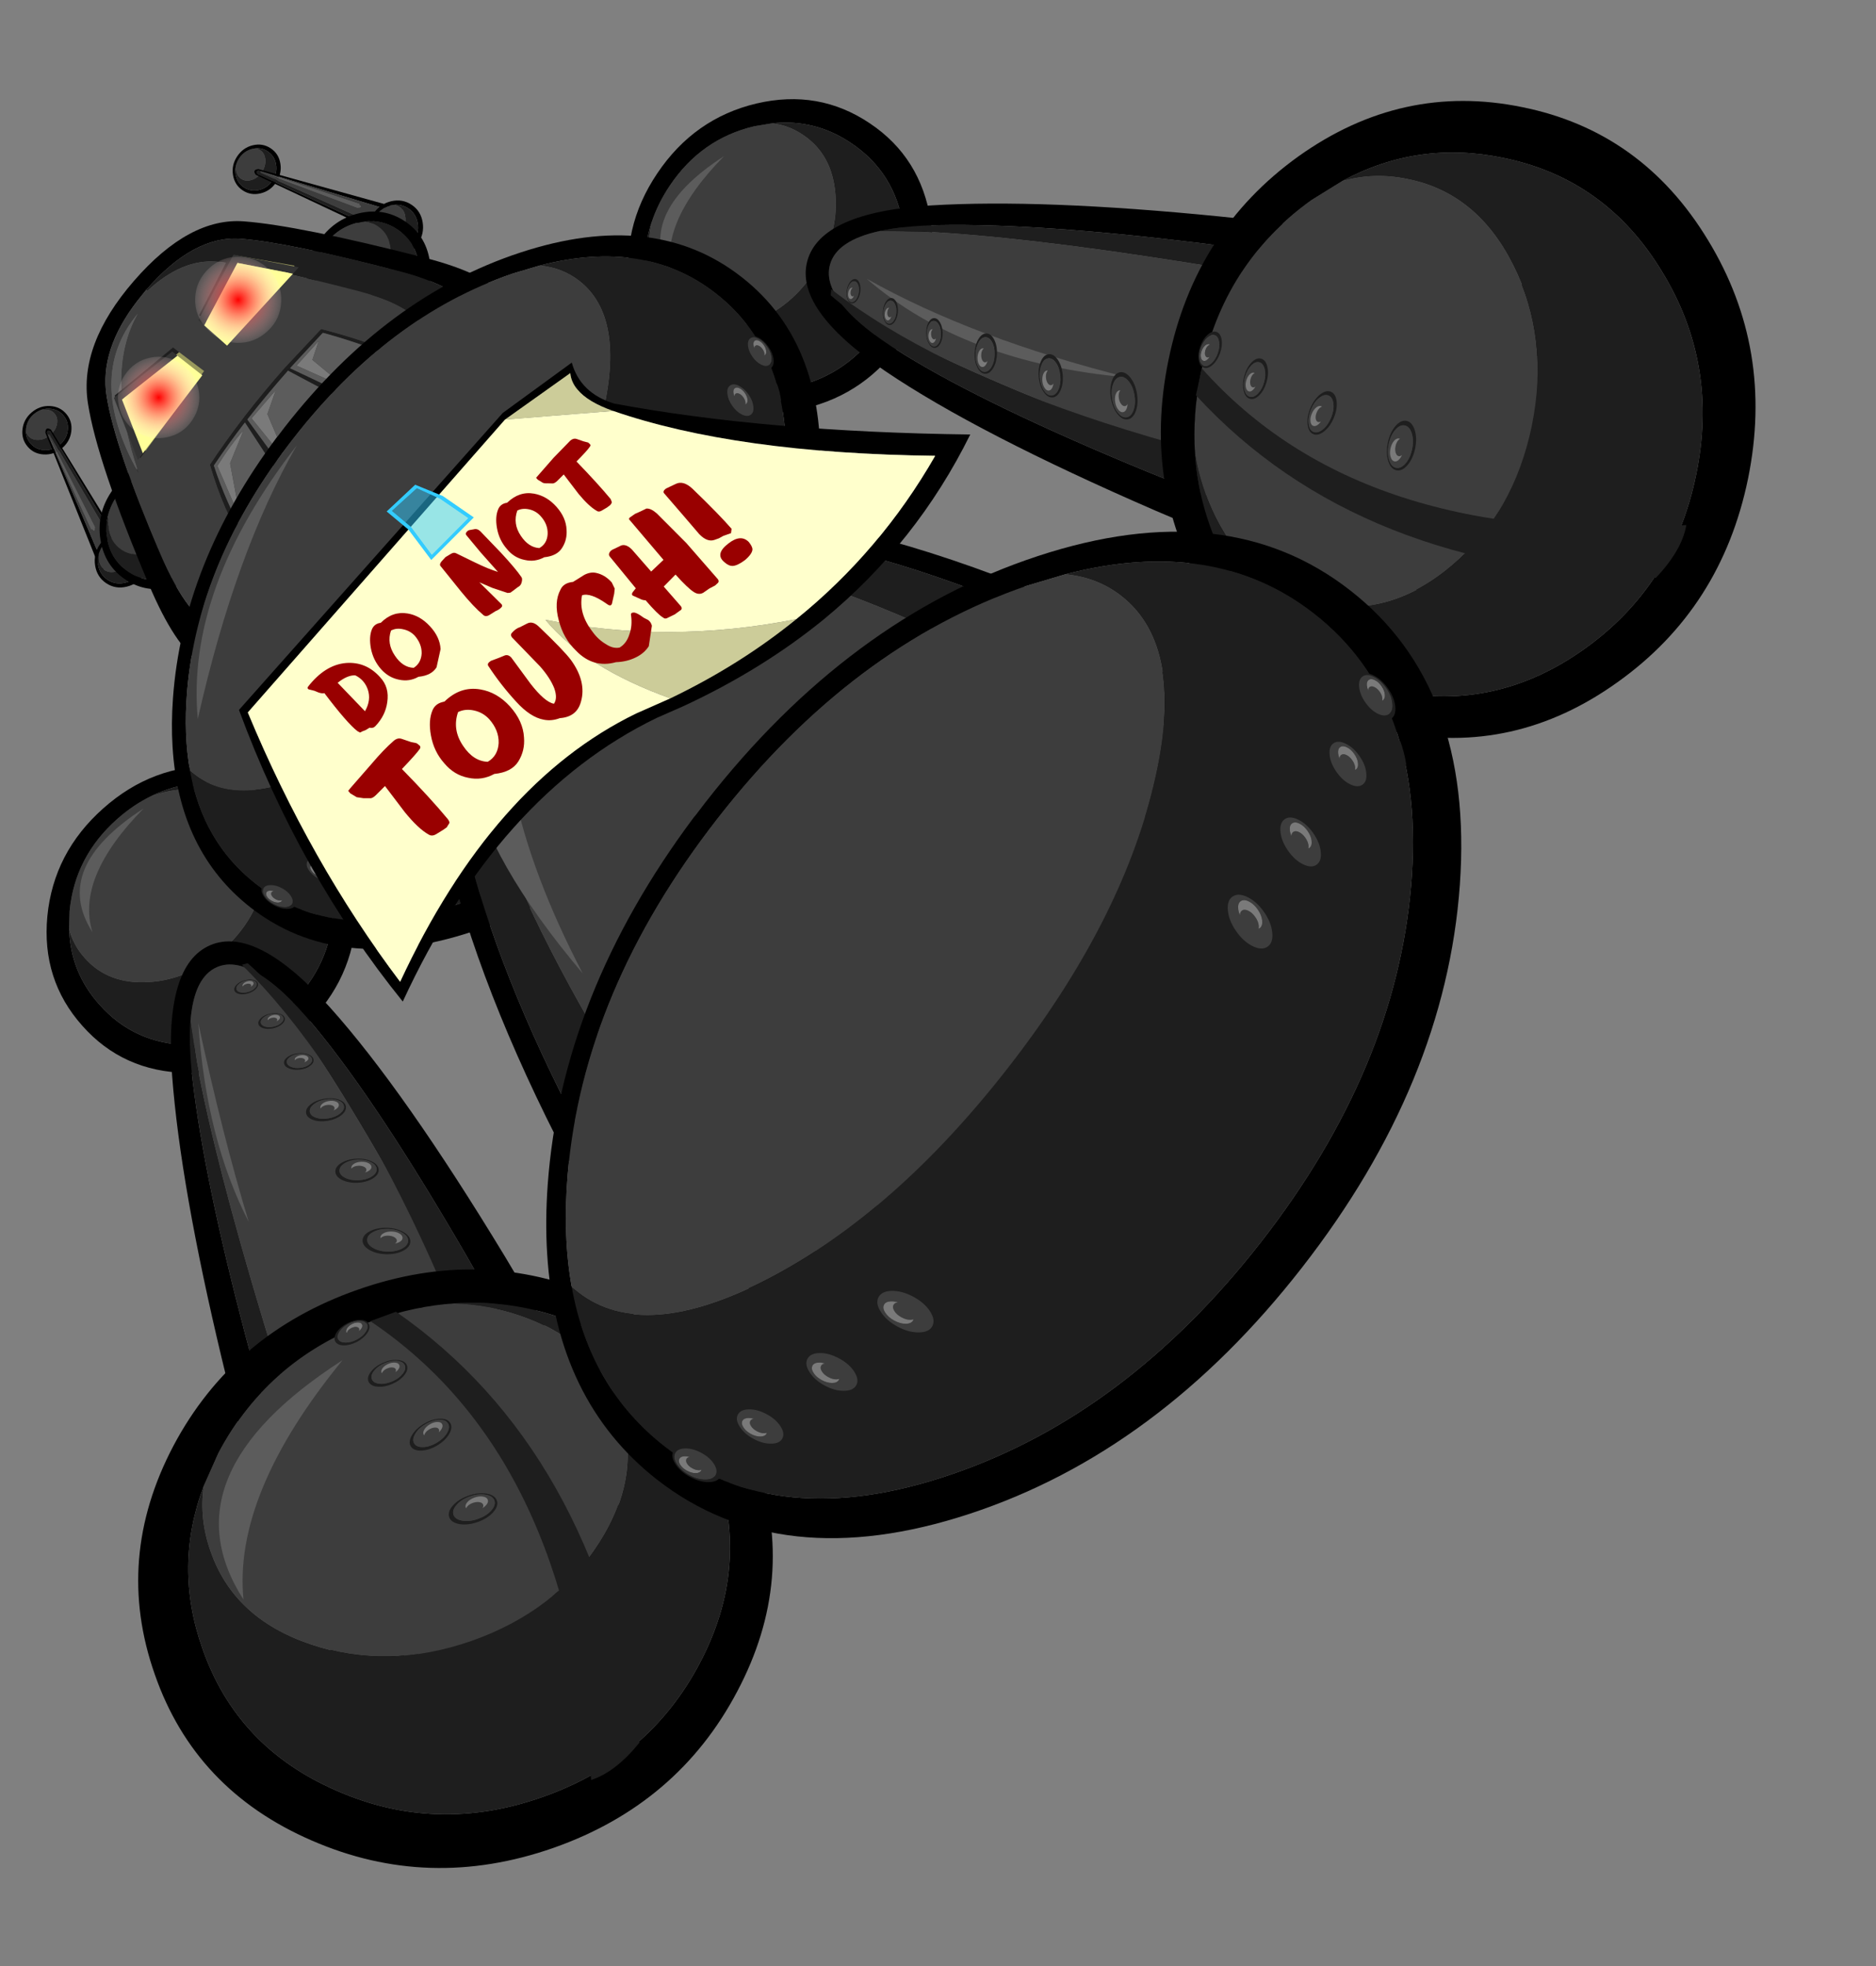 <?xml version="1.0" encoding="UTF-8" standalone="no"?>
<svg xmlns:xlink="http://www.w3.org/1999/xlink" height="801.55px" width="764.8px" xmlns="http://www.w3.org/2000/svg">
  <rect width="100%" height="100%" fill="#808080" stroke="none"/>
  <g transform="matrix(1.0, 0.0, 0.0, 1.0, 382.4, 400.75)">
    <use height="93.2" transform="matrix(-1.35, 0.16, 0.16, 1.35, -9.535, -366.673)" width="92.05" xlink:href="#shape0"/>
    <use height="135.0" transform="matrix(-1.35, 0.16, 0.16, 1.35, 259.922, -348.415)" width="234.5" xlink:href="#shape1"/>
    <use height="24.9" transform="matrix(0.22, 0.035, 0.063, -0.397, -37.968, -277.542)" width="24.9" xlink:href="#shape2"/>
    <use height="28.3" transform="matrix(-1.422, 0.0, 0.0, 1.422, 77.46, -287.097)" width="74.9" xlink:href="#shape3"/>
    <use height="24.9" transform="matrix(0.244, 0.02, 0.037, -0.441, -22.892, -268.519)" width="24.9" xlink:href="#shape2"/>
    <use height="24.9" transform="matrix(0.269, -0.006, -0.011, -0.486, -4.668, -258.878)" width="24.9" xlink:href="#shape2"/>
    <use height="24.9" transform="matrix(0.365, 0.013, 0.023, -0.66, 14.667, -248.544)" width="24.9" xlink:href="#shape2"/>
    <use height="72.75" transform="matrix(-1.422, 0.0, 0.0, 1.422, 239.877, -282.831)" width="199.45" xlink:href="#shape4"/>
    <use height="24.9" transform="matrix(0.392, -0.035, -0.063, -0.708, 41.859, -238.297)" width="24.9" xlink:href="#shape2"/>
    <use height="24.9" transform="matrix(0.427, -0.07, -0.127, -0.771, 72.066, -228.92)" width="24.9" xlink:href="#shape2"/>
    <use height="24.9" transform="matrix(0.473, -0.048, -0.087, -0.856, 105.283, -220.947)" width="24.9" xlink:href="#shape2"/>
    <use height="24.9" transform="matrix(0.646, -0.023, -0.042, -1.168, 142.528, -212.019)" width="24.9" xlink:href="#shape2"/>
    <use height="93.2" transform="matrix(-2.367, 1.317, 1.317, 2.367, 259.589, -400.757)" width="92.05" xlink:href="#shape0"/>
    <use height="60.05" transform="matrix(-1.422, 0.0, 0.0, 1.422, 305.085, -250.546)" width="140.6" xlink:href="#shape5"/>
    <use height="24.9" transform="matrix(0.323, 0.116, 0.21, -0.584, 104.314, -252.324)" width="24.9" xlink:href="#shape2"/>
    <use height="24.9" transform="matrix(0.364, 0.101, 0.183, -0.658, 122.646, -239.42)" width="24.9" xlink:href="#shape2"/>
    <use height="24.9" transform="matrix(0.384, 0.159, 0.288, -0.694, 148.236, -225.747)" width="24.9" xlink:href="#shape2"/>
    <use height="24.9" transform="matrix(0.448, 0.091, 0.165, -0.809, 181.328, -210.159)" width="24.9" xlink:href="#shape2"/>
    <use height="35.45" transform="matrix(-1.422, 0.0, 0.0, 1.422, -87.231, -337.089)" width="18.3" xlink:href="#shape6"/>
    <use height="93.2" transform="matrix(-0.024, -1.359, 1.359, -0.024, -362.418, 37.724)" width="92.05" xlink:href="#shape0"/>
    <use height="135.0" transform="matrix(-0.024, -1.359, 1.359, -0.024, -307.845, 302.137)" width="234.5" xlink:href="#shape1"/>
    <use height="24.9" transform="matrix(0.064, 0.213, -0.385, 0.116, -278.058, -2.497)" width="24.9" xlink:href="#shape2"/>
    <use height="24.9" transform="matrix(0.053, 0.239, -0.431, 0.096, -266.99, 11.332)" width="24.9" xlink:href="#shape2"/>
    <use height="24.9" transform="matrix(0.031, 0.267, -0.483, 0.056, -254.971, 27.983)" width="24.9" xlink:href="#shape2"/>
    <use height="24.9" transform="matrix(0.062, 0.36, -0.651, 0.112, -242.172, 45.821)" width="24.9" xlink:href="#shape2"/>
    <use height="189.0" transform="matrix(-1.422, 0.0, 0.0, 1.422, -145.044, -8.057)" width="97.6" xlink:href="#shape7"/>
    <use height="24.9" transform="matrix(0.018, 0.393, -0.71, 0.033, -228.236, 71.243)" width="24.9" xlink:href="#shape2"/>
    <use height="24.9" transform="matrix(-0.012, 0.432, -0.782, -0.021, -214.971, 100.082)" width="24.9" xlink:href="#shape2"/>
    <use height="24.9" transform="matrix(0.017, 0.476, -0.86, 0.03, -202.603, 131.704)" width="24.9" xlink:href="#shape2"/>
    <use height="24.9" transform="matrix(0.065, 0.643, -1.163, 0.117, -188.674, 167.44)" width="24.9" xlink:href="#shape2"/>
    <use height="93.2" transform="matrix(0.985, -2.523, 2.523, 0.985, -359.688, 308.992)" width="92.05" xlink:href="#shape0"/>
    <use height="134.25" transform="matrix(-1.422, 0.0, 0.0, 1.422, -121.72, 134.024)" width="77.15" xlink:href="#shape8"/>
    <use height="24.9" transform="matrix(0.159, 0.304, -0.55, 0.287, -234.026, 135.186)" width="24.9" xlink:href="#shape2"/>
    <use height="24.9" transform="matrix(0.149, 0.347, -0.627, 0.27, -218.405, 151.47)" width="24.9" xlink:href="#shape2"/>
    <use height="24.9" transform="matrix(0.21, 0.359, -0.648, 0.379, -201.44, 174.962)" width="24.9" xlink:href="#shape2"/>
    <use height="24.9" transform="matrix(0.151, 0.431, -0.78, 0.273, -181.722, 205.637)" width="24.9" xlink:href="#shape2"/>
    <use height="226.8" transform="matrix(-1.422, 0.0, 0.0, 1.422, -242.75, -71.132)" width="75.35" xlink:href="#shape9"/>
    <use height="93.2" transform="matrix(0.003, -0.215, 0.215, 0.003, -373.435, -215.593)" width="92.05" xlink:href="#shape0"/>
    <use height="42.7" transform="matrix(0.905, -1.011, 1.011, 0.905, -382.407, -204.756)" width="21.65" xlink:href="#shape10"/>
    <use height="93.2" transform="matrix(-0.213, 0.026, 0.026, 0.213, -269.164, -342.846)" width="92.05" xlink:href="#shape0"/>
    <use height="42.7" transform="matrix(-0.905, 1.011, 1.011, 0.905, -259.657, -352.392)" width="21.65" xlink:href="#shape10"/>
    <use height="93.2" transform="matrix(-0.244, 0.03, 0.03, 0.244, -322.722, -185.561)" width="92.05" xlink:href="#shape0"/>
    <use height="93.2" transform="matrix(-0.244, 0.03, 0.03, 0.244, -211.322, -320.211)" width="92.05" xlink:href="#shape0"/>
    <use height="93.2" transform="matrix(-0.549, 0.068, 0.068, 0.549, -294.446, -215.3)" width="92.05" xlink:href="#shape0"/>
    <use height="93.2" transform="matrix(-0.549, 0.068, 0.068, 0.549, -209.996, -317.2)" width="92.05" xlink:href="#shape0"/>
    <use height="128.25" transform="matrix(-1.422, 0.0, 0.0, 1.422, -173.417, -310.635)" width="122.15" xlink:href="#shape11"/>
    <use height="210.45" transform="matrix(-1.357, 0.064, 0.064, 1.358, -52.299, -308.577)" width="198.35" xlink:href="#shape12"/>
    <use height="152.3" transform="matrix(-1.422, 0.0, 0.0, 1.422, -63.978, -244.359)" width="137.5" xlink:href="#shape13"/>
    <use height="24.9" transform="matrix(-0.281, 0.198, 0.357, 0.509, -73.588, -265.745)" width="24.9" xlink:href="#shape2"/>
    <use height="24.9" transform="matrix(-0.31, 0.217, 0.393, 0.56, -81.585, -246.773)" width="24.9" xlink:href="#shape2"/>
    <use height="24.9" transform="matrix(-0.341, 0.239, 0.432, 0.616, -95.487, -225.142)" width="24.9" xlink:href="#shape2"/>
    <use height="24.9" transform="matrix(-0.375, 0.263, 0.475, 0.677, -110.1, -203.305)" width="24.9" xlink:href="#shape2"/>
    <use height="24.9" transform="matrix(0.164, -0.302, 0.546, 0.296, -277.538, -35.373)" width="24.9" xlink:href="#shape2"/>
    <use height="24.9" transform="matrix(0.18, -0.332, 0.601, 0.326, -259.872, -46.064)" width="24.9" xlink:href="#shape2"/>
    <use height="24.9" transform="matrix(0.198, -0.366, 0.661, 0.358, -239.995, -61.956)" width="24.9" xlink:href="#shape2"/>
    <use height="24.9" transform="matrix(0.218, -0.402, 0.727, 0.394, -219.614, -79.196)" width="24.9" xlink:href="#shape2"/>
    <use height="78.4" transform="matrix(-1.422, 0.0, 0.0, 1.422, -261.452, -219.115)" width="28.7" xlink:href="#shape14"/>
    <use height="233.95" transform="matrix(-1.359, -0.006, -0.006, 1.359, 115.527, -192.175)" width="236.0" xlink:href="#shape15"/>
    <use height="97.15" transform="matrix(-1.422, 0.0, 0.0, 1.422, -144.831, -142.03)" width="33.4" xlink:href="#shape16"/>
    <use height="210.45" transform="matrix(-1.915, 0.091, 0.09, 1.915, 207.262, -189.356)" width="198.35" xlink:href="#shape12"/>
    <use height="214.8" transform="matrix(-1.422, 0.0, 0.0, 1.422, 190.882, -98.795)" width="194.05" xlink:href="#shape17"/>
    <use height="24.9" transform="matrix(-0.397, 0.279, 0.503, 0.718, 177.175, -129.058)" width="24.9" xlink:href="#shape2"/>
    <use height="24.9" transform="matrix(-0.437, 0.306, 0.554, 0.79, 165.69, -102.198)" width="24.9" xlink:href="#shape2"/>
    <use height="24.9" transform="matrix(-0.48, 0.337, 0.609, 0.869, 146.246, -71.712)" width="24.9" xlink:href="#shape2"/>
    <use height="24.9" transform="matrix(-0.529, 0.371, 0.67, 0.956, 125.486, -40.664)" width="24.9" xlink:href="#shape2"/>
    <use height="24.9" transform="matrix(0.231, -0.426, 0.771, 0.418, -110.719, 196.158)" width="24.9" xlink:href="#shape2"/>
    <use height="24.9" transform="matrix(0.254, -0.469, 0.848, 0.459, -85.516, 180.871)" width="24.9" xlink:href="#shape2"/>
    <use height="24.9" transform="matrix(0.279, -0.516, 0.932, 0.505, -57.538, 158.633)" width="24.9" xlink:href="#shape2"/>
    <use height="24.9" transform="matrix(0.307, -0.567, 1.026, 0.556, -28.996, 134.046)" width="24.9" xlink:href="#shape2"/>
    <use height="60.25" transform="matrix(-0.274, -1.372, 1.372, -0.274, -330.724, -212.356)" width="53.2" xlink:href="#shape18"/>
    <use height="19.0" transform="matrix(-0.342, -1.713, 1.713, -0.342, -330.753, -219.196)" width="19.0" xlink:href="#shape19"/>
    <use height="19.0" transform="matrix(-1.847, -0.072, -0.072, 1.847, -267.064, -295.377)" width="19.0" xlink:href="#shape19"/>
    <use height="176.65" transform="matrix(0.273, -1.525, 1.525, 0.273, -303.524, -7.705)" width="173.35" xlink:href="#shape20"/>
  </g>
  <defs>
    <g id="shape0" transform="matrix(1.0, 0.0, 0.0, 1.0, 46.05, 46.6)">
      <path d="M37.1 -14.7 Q38.8 -9.95 39.05 -4.85 39.55 7.3 31.5 14.25 23.4 21.15 11.5 18.8 -0.45 16.45 -9.25 6.25 -18.05 -4.05 -18.55 -16.2 -19.1 -28.35 -11.0 -35.25 -7.1 -38.65 -2.2 -39.8 L3.2 -39.55 Q19.45 -37.7 30.5 -24.8 34.6 -20.0 37.1 -14.7" fill="#3d3d3d" fill-rule="evenodd" stroke="none"/>
      <path d="M37.1 -14.7 Q34.6 -20.0 30.5 -24.8 19.45 -37.7 3.2 -39.55 L-2.2 -39.8 Q-15.15 -39.65 -25.05 -31.1 -37.05 -20.85 -37.65 -4.5 -38.35 11.9 -27.25 24.75 -16.2 37.6 0.1 39.45 16.35 41.3 28.3 31.1 40.25 20.8 40.95 4.4 41.3 -5.85 37.1 -14.7 M33.75 -28.95 Q46.7 -13.9 45.95 5.25 45.2 24.45 31.25 36.45 17.25 48.45 -1.8 46.25 -20.85 44.1 -33.8 29.05 -46.75 13.95 -46.0 -5.25 -45.3 -24.4 -31.3 -36.35 -17.3 -48.4 1.75 -46.25 20.8 -44.05 33.75 -28.95" fill="#000000" fill-rule="evenodd" stroke="none"/>
      <path d="M-2.2 -39.8 Q-7.1 -38.65 -11.0 -35.25 -19.1 -28.35 -18.55 -16.2 -18.05 -4.05 -9.25 6.25 -0.45 16.45 11.5 18.8 23.4 21.15 31.5 14.25 39.55 7.3 39.05 -4.85 38.8 -9.95 37.1 -14.7 41.3 -5.85 40.95 4.4 40.25 20.8 28.3 31.1 16.35 41.3 0.1 39.45 -16.2 37.6 -27.25 24.75 -38.35 11.9 -37.65 -4.5 -37.05 -20.85 -25.05 -31.1 -15.15 -39.65 -2.2 -39.8" fill="#1e1e1e" fill-rule="evenodd" stroke="none"/>
    </g>
    <g id="shape1" transform="matrix(1.0, 0.0, 0.0, 1.0, 117.2, 67.5)">
      <path d="M108.45 -42.7 Q111.5 -48.65 109.65 -53.2 106.8 -60.25 93.5 -61.5 86.2 -62.2 75.7 -61.15 46.15 -58.2 -0.9 -46.7 -48.0 -35.2 -78.05 -19.3 -98.05 -8.8 -100.65 8.35 -102.0 17.05 -98.85 27.45 -95.45 38.9 -88.85 45.25 -77.6 56.05 -57.25 52.15 -24.95 45.9 21.35 20.25 67.55 -5.45 90.8 -23.9 104.25 -34.55 108.45 -42.7 M96.85 -19.5 Q71.75 2.2 21.25 31.6 -29.3 60.95 -65.35 66.75 -101.4 72.55 -113.8 33.15 -126.2 -6.25 -93.25 -24.3 -60.35 -42.4 -8.0 -53.85 44.35 -65.4 77.45 -67.3 110.55 -69.15 116.25 -55.15 121.9 -41.2 96.85 -19.5" fill="#000000" fill-rule="evenodd" stroke="none"/>
      <path d="M93.5 -61.5 Q106.8 -60.25 109.65 -53.2 111.5 -48.65 108.45 -42.7 103.0 -37.3 93.3 -30.6 68.2 -13.35 19.3 11.95 -29.6 37.2 -62.7 45.25 -78.95 49.15 -88.85 45.25 -95.45 38.9 -98.85 27.45 -102.0 17.05 -100.65 8.35 -94.8 -3.05 -77.3 -11.7 -45.55 -27.5 2.9 -41.15 51.35 -54.85 81.4 -59.9 L93.5 -61.5" fill="#3d3d3d" fill-rule="evenodd" stroke="none"/>
      <path d="M93.5 -61.5 L81.4 -59.9 Q51.35 -54.85 2.9 -41.15 -45.55 -27.5 -77.3 -11.7 -94.8 -3.05 -100.65 8.35 -98.05 -8.8 -78.05 -19.3 -48.0 -35.2 -0.9 -46.7 46.15 -58.2 75.7 -61.15 86.2 -62.2 93.5 -61.5 M-88.85 45.25 Q-78.95 49.15 -62.7 45.25 -29.6 37.2 19.3 11.95 68.2 -13.35 93.3 -30.6 103.0 -37.3 108.45 -42.7 104.25 -34.55 90.8 -23.9 67.55 -5.45 21.35 20.25 -24.95 45.9 -57.25 52.15 -77.6 56.05 -88.85 45.25" fill="#1e1e1e" fill-rule="evenodd" stroke="none"/>
    </g>
    <g id="shape2" transform="matrix(1.0, 0.0, 0.0, 1.0, 12.45, 12.45)">
      <path d="M9.9 -0.6 Q9.9 -5.05 6.8 -8.15 3.65 -11.3 -0.75 -11.3 -5.2 -11.3 -8.3 -8.15 -11.45 -5.05 -11.45 -0.6 -11.45 3.8 -8.3 6.9 -5.2 10.05 -0.75 10.05 3.65 10.05 6.8 6.9 9.9 3.8 9.9 -0.6 M12.45 0.0 Q12.4 5.15 8.8 8.8 5.15 12.4 0.0 12.45 -5.2 12.4 -8.8 8.8 -12.45 5.15 -12.45 0.0 -12.45 -5.2 -8.8 -8.8 -5.2 -12.45 0.0 -12.45 5.15 -12.45 8.8 -8.8 12.4 -5.2 12.45 0.0" fill="#1e1e1e" fill-rule="evenodd" stroke="none"/>
      <path d="M9.9 -0.6 Q9.9 3.8 6.8 6.9 3.65 10.05 -0.75 10.05 -5.2 10.05 -8.3 6.9 -11.45 3.8 -11.45 -0.6 -11.45 -5.05 -8.3 -8.15 -5.2 -11.3 -0.75 -11.3 3.65 -11.3 6.8 -8.15 9.9 -5.05 9.9 -0.6 M2.15 -4.5 Q1.7 -5.7 0.75 -6.65 -0.95 -8.35 -3.3 -8.35 -5.75 -8.35 -7.4 -6.65 -9.1 -5.0 -9.1 -2.6 -9.1 -0.2 -7.4 1.5 -5.75 3.15 -3.3 3.2 L-2.6 3.15 -3.75 2.3 Q-5.1 1.0 -5.1 -0.9 -5.1 -2.8 -3.75 -4.1 -2.45 -5.4 -0.55 -5.4 0.95 -5.4 2.15 -4.5" fill="#3d3d3d" fill-rule="evenodd" stroke="none"/>
      <path d="M2.15 -4.5 Q0.95 -5.4 -0.55 -5.4 -2.45 -5.4 -3.75 -4.1 -5.1 -2.8 -5.1 -0.9 -5.1 1.0 -3.75 2.3 L-2.6 3.15 -3.3 3.2 Q-5.75 3.15 -7.4 1.5 -9.1 -0.2 -9.1 -2.6 -9.1 -5.0 -7.4 -6.65 -5.75 -8.35 -3.3 -8.35 -0.95 -8.35 0.75 -6.65 1.7 -5.7 2.15 -4.5" fill="#7a7a7a" fill-rule="evenodd" stroke="none"/>
    </g>
    <g id="shape3" transform="matrix(1.0, 0.0, 0.0, 1.0, 54.5, 201.9)">
      <path d="M20.4 -201.9 Q-7.45 -177.75 -54.5 -173.6 -10.1 -184.75 20.4 -201.9" fill="#5c5c5c" fill-rule="evenodd" stroke="none"/>
    </g>
    <g id="shape4" transform="matrix(1.0, 0.0, 0.0, 1.0, 168.7, 198.9)">
      <path d="M30.75 -197.15 Q-23.05 -151.4 -158.2 -126.15 -170.15 -129.65 -168.5 -133.95 -26.55 -154.75 30.6 -198.9 L30.75 -197.15" fill="#1e1e1e" fill-rule="evenodd" stroke="none"/>
    </g>
    <g id="shape5" transform="matrix(1.0, 0.0, 0.0, 1.0, 214.55, 176.2)">
      <path d="M-73.95 -168.5 Q-120.7 -117.65 -205.8 -116.15 -213.3 -124.05 -214.55 -131.3 -121.55 -124.65 -75.65 -176.2 L-73.95 -168.5" fill="#1e1e1e" fill-rule="evenodd" stroke="none"/>
    </g>
    <g id="shape6" transform="matrix(1.0, 0.0, 0.0, 1.0, -61.3, 237.05)">
      <path d="M61.3 -237.05 Q87.75 -220.0 75.95 -201.6 80.8 -217.2 61.3 -237.05" fill="#5c5c5c" fill-rule="evenodd" stroke="none"/>
    </g>
    <g id="shape7" transform="matrix(1.0, 0.0, 0.0, 1.0, -101.95, 5.7)">
      <path d="M197.85 -5.7 Q145.25 41.45 101.95 171.9 103.8 184.2 108.3 183.2 148.05 45.4 199.55 -5.25 L197.85 -5.7" fill="#1e1e1e" fill-rule="evenodd" stroke="none"/>
    </g>
    <g id="shape8" transform="matrix(1.0, 0.0, 0.0, 1.0, -85.55, -94.2)">
      <path d="M155.35 94.2 Q98.6 133.6 85.55 217.75 92.4 226.2 99.4 228.45 105.4 135.4 162.7 96.9 L155.35 94.2" fill="#1e1e1e" fill-rule="evenodd" stroke="none"/>
    </g>
    <g id="shape9" transform="matrix(1.0, 0.0, 0.0, 1.0, -170.65, 50.05)">
      <path d="M227.7 -50.05 Q254.15 -33.0 242.35 -14.6 247.2 -30.2 227.7 -50.05" fill="#5c5c5c" fill-rule="evenodd" stroke="none"/>
      <path d="M170.65 108.1 Q221.9 141.1 199.05 176.75 202.05 146.5 170.65 108.1" fill="#5c5c5c" fill-rule="evenodd" stroke="none"/>
      <path d="M197.55 68.45 Q204.95 44.1 212.0 11.5 209.75 44.8 197.55 68.45" fill="#5c5c5c" fill-rule="evenodd" stroke="none"/>
    </g>
    <g id="shape10" transform="matrix(1.0, 0.0, 0.0, 1.0, 10.8, 21.35)">
      <path d="M-6.7 13.85 L-8.55 17.8 -1.75 19.25 10.35 -19.95 Q10.25 -21.05 9.35 -20.45 L9.15 -20.0 -6.7 13.85 M10.85 -20.2 L-1.55 21.35 -10.8 19.35 9.05 -20.8 Q10.5 -22.1 10.85 -20.2" fill="#000000" fill-rule="evenodd" stroke="none"/>
      <path d="M8.7 -19.0 L8.9 -19.05 8.8 -18.8 -2.15 9.15 Q-3.5 10.4 -3.1 8.95 L-3.4 8.85 8.7 -19.0" fill="#5c5c5c" fill-rule="evenodd" stroke="none"/>
      <path d="M8.7 -19.0 L8.8 -19.15 8.9 -19.2 8.9 -19.05 8.7 -19.0" fill="#999999" fill-rule="evenodd" stroke="none"/>
      <path d="M8.9 -19.05 L8.9 -19.2 8.8 -19.15 8.7 -19.0 -3.4 8.85 -3.1 8.95 Q-3.5 10.4 -2.15 9.15 L8.8 -18.8 8.9 -19.05 M9.15 -20.0 L9.45 -19.4 -1.55 15.0 Q-6.25 15.85 -6.7 13.85 L9.15 -20.0" fill="#3d3d3d" fill-rule="evenodd" stroke="none"/>
      <path d="M-6.7 13.85 Q-6.25 15.85 -1.55 15.0 L9.45 -19.4 9.15 -20.0 9.35 -20.45 Q10.25 -21.05 10.35 -19.95 L-1.75 19.25 -8.55 17.8 -6.7 13.85" fill="#1e1e1e" fill-rule="evenodd" stroke="none"/>
    </g>
    <g id="shape11" transform="matrix(1.0, 0.0, 0.0, 1.0, -121.9, 218.45)">
      <path d="M226.95 -198.7 Q213.25 -214.5 199.65 -213.35 186.0 -212.25 154.8 -204.15 123.5 -196.1 136.65 -180.25 L167.8 -142.75 197.9 -106.85 Q206.05 -97.25 214.7 -108.15 218.75 -113.35 222.95 -123.15 235.95 -153.6 238.3 -168.25 240.4 -181.45 229.45 -195.6 L227.0 -198.65 226.95 -198.7 M230.45 -201.3 Q246.3 -183.05 243.65 -166.15 241.0 -149.25 226.15 -114.15 211.25 -79.0 197.35 -95.45 L162.5 -137.05 126.45 -180.45 Q111.2 -198.75 147.2 -207.95 183.15 -217.15 198.85 -218.35 214.55 -219.6 230.45 -201.3" fill="#000000" fill-rule="evenodd" stroke="none"/>
      <path d="M226.65 -198.4 L226.95 -198.7 227.0 -198.65 226.65 -198.4 M229.4 -191.85 Q244.55 -173.65 229.2 -146.35 238.95 -175.05 229.4 -191.85" fill="#5c5c5c" fill-rule="evenodd" stroke="none"/>
      <path d="M214.7 -108.15 Q209.9 -106.25 205.3 -111.7 L178.4 -143.75 150.6 -177.25 Q138.85 -191.35 166.8 -198.55 194.65 -205.8 206.85 -206.8 216.7 -207.6 226.65 -198.4 L227.0 -198.65 229.45 -195.6 Q240.4 -181.45 238.3 -168.25 235.95 -153.6 222.95 -123.15 218.75 -113.35 214.7 -108.15 M229.4 -191.85 Q238.95 -175.05 229.2 -146.35 244.55 -173.65 229.4 -191.85" fill="#3d3d3d" fill-rule="evenodd" stroke="none"/>
      <path d="M226.65 -198.4 Q216.7 -207.6 206.85 -206.8 194.65 -205.8 166.8 -198.55 138.85 -191.35 150.6 -177.25 L178.4 -143.75 205.3 -111.7 Q209.9 -106.25 214.7 -108.15 206.05 -97.25 197.9 -106.85 L167.8 -142.75 136.65 -180.25 Q123.5 -196.1 154.8 -204.15 186.0 -212.25 199.65 -213.35 213.25 -214.5 226.95 -198.7 L226.65 -198.4" fill="#1e1e1e" fill-rule="evenodd" stroke="none"/>
      <path d="M155.3 -179.45 L154.8 -180.1 Q163.8 -184.15 176.8 -187.5 L186.85 -176.8 187.45 -176.15 Q193.35 -169.45 198.7 -162.55 L199.3 -161.75 Q204.25 -155.3 208.7 -148.6 204.75 -135.1 198.95 -126.3 L198.2 -127.25 Q204.1 -137.75 207.55 -148.35 203.5 -154.4 198.65 -160.7 L186.3 -141.75 184.8 -143.55 197.95 -161.55 Q192.6 -168.4 186.3 -175.55 L166.95 -165.25 165.7 -166.8 185.7 -176.25 184.2 -177.9 177.15 -185.5 176.3 -186.4 Q168.05 -184.2 155.3 -179.45 M200.25 -116.85 Q197.45 -116.35 197.05 -115.65 L144.8 -179.6 Q145.55 -179.9 146.7 -182.45 L200.25 -116.85" fill="#1e1e1e" fill-rule="evenodd" stroke="none"/>
      <path d="M177.5 -184.05 L183.85 -177.0 169.6 -170.6 179.3 -178.65 177.5 -184.05 M186.1 -148.75 L192.2 -163.1 189.8 -169.95 196.75 -161.9 186.1 -148.75 M199.05 -158.45 Q202.65 -154.5 206.55 -148.25 L199.9 -132.9 202.9 -149.0 199.05 -158.45" fill="#7a7a7a" fill-rule="evenodd" stroke="none"/>
      <path d="M198.2 -127.25 L198.95 -126.3 Q204.75 -135.1 208.7 -148.6 204.25 -155.3 199.3 -161.75 L198.7 -162.55 Q193.35 -169.45 187.45 -176.15 L186.85 -176.8 176.8 -187.5 Q163.8 -184.15 154.8 -180.1 L155.3 -179.45 165.7 -166.8 166.95 -165.25 184.8 -143.55 186.3 -141.75 198.2 -127.25 M146.7 -182.45 Q161.05 -187.15 176.8 -190.65 183.3 -184.25 189.05 -177.9 L189.55 -177.35 Q195.55 -170.6 200.7 -163.9 206.95 -155.8 211.9 -147.75 207.85 -131.5 200.25 -116.85 L146.7 -182.45" fill="#3d3d3d" fill-rule="evenodd" stroke="none"/>
      <path d="M198.2 -127.25 L186.3 -141.75 198.65 -160.7 Q203.5 -154.4 207.55 -148.35 204.1 -137.75 198.2 -127.25 M184.8 -143.55 L166.95 -165.25 186.3 -175.55 Q192.6 -168.4 197.95 -161.55 L184.8 -143.55 M165.7 -166.8 L155.3 -179.45 Q168.05 -184.2 176.3 -186.4 L177.15 -185.5 184.2 -177.9 185.7 -176.25 165.7 -166.8 M186.1 -148.75 L196.75 -161.9 189.8 -169.95 192.2 -163.1 186.1 -148.75 M177.5 -184.05 L179.3 -178.65 169.6 -170.6 183.85 -177.0 177.5 -184.05 M199.05 -158.45 L202.9 -149.0 199.9 -132.9 206.55 -148.25 Q202.65 -154.5 199.05 -158.45" fill="#5c5c5c" fill-rule="evenodd" stroke="none"/>
      <path d="M210.35 -190.2 L200.95 -208.55 184.4 -205.65 182.85 -207.4 201.9 -210.75 211.8 -191.45 210.35 -190.2 M217.5 -180.85 L219.25 -182.2 236.0 -168.4 228.65 -150.45 227.15 -152.5 233.4 -167.75 217.5 -180.85" fill="#1e1e1e" fill-rule="evenodd" stroke="none"/>
      <path d="M184.4 -205.65 L200.95 -208.55 210.35 -190.2 203.3 -184.15 184.4 -205.65 M217.5 -180.85 L233.4 -167.75 227.15 -152.5 210.35 -175.45 217.5 -180.85" fill="#99995c" fill-rule="evenodd" stroke="none"/>
    </g>
    <g id="shape12" transform="matrix(1.0, 0.0, 0.0, 1.0, 99.15, 105.2)">
      <path d="M63.2 -49.85 L63.75 -49.25 Q93.6 -12.95 98.4 27.3 99.3 34.85 99.2 41.75 98.8 73.15 78.1 91.0 52.8 112.7 12.05 101.4 -28.7 90.1 -61.0 52.45 -93.35 14.75 -98.35 -27.25 -103.3 -69.2 -78.0 -90.9 -52.75 -112.65 -12.0 -101.35 28.75 -90.05 61.1 -52.35 L63.2 -49.85 M94.3 49.3 Q95.75 38.35 94.05 25.3 88.9 -13.6 58.65 -48.85 28.35 -84.15 -9.35 -95.15 L-17.65 -97.2 Q-49.65 -103.9 -70.05 -86.35 -93.1 -66.6 -88.0 -27.65 -82.85 11.25 -52.6 46.55 -22.3 81.85 15.4 92.8 53.1 103.8 76.15 84.0 91.45 70.85 94.3 49.3" fill="#000000" fill-rule="evenodd" stroke="none"/>
      <path d="M-17.65 -97.2 L-9.35 -95.15 Q28.35 -84.15 58.65 -48.85 88.9 -13.6 94.05 25.3 95.75 38.35 94.3 49.3 L93.0 50.45 Q79.55 62.0 52.15 49.3 24.75 36.55 -0.55 7.05 -25.9 -22.5 -34.3 -51.5 -42.75 -80.5 -29.3 -92.05 -24.4 -96.25 -17.65 -97.2" fill="#3d3d3d" fill-rule="evenodd" stroke="none"/>
      <path d="M94.3 49.3 Q91.45 70.85 76.15 84.0 53.1 103.8 15.4 92.8 -22.3 81.85 -52.6 46.55 -82.85 11.25 -88.0 -27.65 -93.1 -66.6 -70.05 -86.35 -49.65 -103.9 -17.65 -97.2 -24.4 -96.25 -29.3 -92.05 -42.75 -80.5 -34.3 -51.5 -25.9 -22.5 -0.55 7.05 24.75 36.55 52.15 49.3 79.55 62.0 93.0 50.45 L94.3 49.3" fill="#1e1e1e" fill-rule="evenodd" stroke="none"/>
    </g>
    <g id="shape13" transform="matrix(1.0, 0.0, 0.0, 1.0, -44.95, 171.85)">
      <path d="M46.15 -171.85 Q109.95 -55.95 182.45 -21.05 179.9 -19.95 177.7 -19.55 L177.3 -19.7 Q106.2 -52.2 44.95 -167.05 45.25 -169.5 46.15 -171.85" fill="#1e1e1e" fill-rule="evenodd" stroke="none"/>
    </g>
    <g id="shape14" transform="matrix(1.0, 0.0, 0.0, 1.0, -183.8, 154.1)">
      <path d="M212.15 -75.7 Q201.35 -123.6 183.8 -154.1 215.6 -113.05 212.15 -75.7" fill="#5c5c5c" fill-rule="evenodd" stroke="none"/>
    </g>
    <g id="shape15" transform="matrix(1.0, 0.0, 0.0, 1.0, 118.0, 116.95)">
      <path d="M75.0 -103.95 Q57.4 -112.55 33.5 -111.05 -6.6 -108.5 -57.15 -87.85 -107.7 -67.25 -108.15 -25.15 -108.55 12.35 -80.95 49.35 L-76.25 55.55 -73.85 58.5 -72.8 59.75 -68.3 64.75 Q-35.6 100.5 6.35 105.85 51.8 111.65 76.4 64.25 100.95 16.8 109.55 -22.45 115.3 -48.85 107.15 -69.2 103.15 -79.15 95.85 -87.65 86.9 -98.1 75.0 -103.95 M115.55 -21.05 Q106.6 21.05 80.55 71.95 54.45 122.75 5.65 116.25 -43.25 109.7 -80.75 64.85 -118.25 19.95 -118.0 -25.25 -117.8 -70.5 -63.65 -92.35 -9.55 -114.25 33.45 -116.75 76.45 -119.25 100.5 -91.2 124.55 -63.2 115.55 -21.05" fill="#000000" fill-rule="evenodd" stroke="none"/>
      <path d="M-80.95 49.35 Q-102.0 19.3 -98.0 -13.8 -93.5 -51.55 -44.6 -75.05 4.3 -98.5 41.7 -104.75 60.9 -107.95 75.0 -103.95 86.9 -98.1 95.85 -87.65 103.15 -79.15 107.15 -69.2 110.2 -53.5 103.4 -32.85 91.55 3.15 64.15 48.15 36.7 93.05 -4.85 92.35 -41.9 91.65 -68.3 64.75 L-72.8 59.75 -73.85 58.5 -76.25 55.55 -80.95 49.35" fill="#3d3d3d" fill-rule="evenodd" stroke="none"/>
      <path d="M75.0 -103.95 Q60.9 -107.95 41.7 -104.75 4.3 -98.5 -44.6 -75.05 -93.5 -51.55 -98.0 -13.8 -102.0 19.3 -80.95 49.35 -108.55 12.35 -108.15 -25.15 -107.7 -67.25 -57.15 -87.85 -6.6 -108.5 33.5 -111.05 57.4 -112.55 75.0 -103.95 M-68.3 64.75 Q-41.9 91.65 -4.85 92.35 36.7 93.05 64.15 48.15 91.55 3.15 103.4 -32.85 110.2 -53.5 107.15 -69.2 115.3 -48.85 109.55 -22.45 100.95 16.8 76.4 64.25 51.8 111.65 6.35 105.85 -35.6 100.5 -68.3 64.75" fill="#1e1e1e" fill-rule="evenodd" stroke="none"/>
    </g>
    <g id="shape16" transform="matrix(1.0, 0.0, 0.0, 1.0, -101.8, 99.9)">
      <path d="M121.85 -99.9 Q156.3 -67.2 101.8 -2.75 131.4 -59.4 121.85 -99.9" fill="#5c5c5c" fill-rule="evenodd" stroke="none"/>
    </g>
    <g id="shape17" transform="matrix(1.0, 0.0, 0.0, 1.0, 134.25, 69.5)">
      <path d="M-132.5 -69.5 Q-42.5 93.9 59.8 143.2 56.15 144.8 53.05 145.3 L52.5 145.05 Q-47.8 99.3 -134.25 -62.75 -133.7 -66.25 -132.5 -69.5" fill="#1e1e1e" fill-rule="evenodd" stroke="none"/>
    </g>
    <g id="shape18" transform="matrix(1.0, 0.0, 0.0, 1.0, 26.6, 30.15)">
      <path d="M-25.0 -25.05 L-26.6 -26.85 -7.5 -30.15 2.4 -10.85 0.9 -9.6 -8.45 -27.95 -25.0 -25.05 M17.75 28.1 L24.0 12.85 8.05 -0.2 9.85 -1.6 26.6 12.2 19.25 30.1 17.75 28.1" fill="#333333" fill-rule="evenodd" stroke="none"/>
      <path d="M0.9 -9.6 L-6.1 -3.6 -25.0 -25.05 -8.45 -27.95 0.9 -9.6 M17.75 28.1 L0.95 5.15 8.05 -0.2 24.0 12.85 17.75 28.1" fill="#ffff99" fill-rule="evenodd" stroke="none"/>
    </g>
    <g id="shape19" transform="matrix(1.0, 0.0, 0.0, 1.0, 8.95, 9.0)">
      <path d="M7.2 -6.25 Q10.05 -3.4 10.05 0.5 10.05 4.4 7.2 7.15 4.45 10.0 0.55 10.0 -3.35 10.0 -6.2 7.15 -8.95 4.4 -8.95 0.5 -8.95 -3.4 -6.2 -6.25 -3.35 -9.0 0.55 -9.0 4.45 -9.0 7.2 -6.25" fill="url(#gradient0)" fill-rule="evenodd" stroke="none"/>
    </g>
    <radialGradient cx="0" cy="0" gradientTransform="matrix(0.013, 0.0, 0.0, 0.013, 0.55, 0.5)" gradientUnits="userSpaceOnUse" id="gradient0" r="819.2" spreadMethod="pad">
      <stop offset="0.0" stop-color="#ff0000"/>
      <stop offset="1.0" stop-color="#ffffff" stop-opacity="0.043"/>
    </radialGradient>
    <g id="shape20" transform="matrix(1.0, 0.0, 0.0, 1.0, 86.65, 88.3)">
      <path d="M86.7 -18.2 Q79.2 -14.6 78.05 -5.4 77.75 35.35 86.55 88.35 56.0 79.5 31.9 59.0 15.95 45.3 2.85 26.6 L-1.45 20.2 Q-28.7 -17.2 -86.65 -32.35 -58.3 -65.05 -18.7 -88.3 L70.45 -33.75 86.7 -18.2 M76.1 -5.25 Q77.2 -12.2 80.0 -15.5 81.6 -17.45 83.9 -18.1 L68.85 -32.85 -18.95 -85.9 Q-55.0 -62.75 -81.65 -33.95 -25.95 -19.25 -1.2 14.75 L4.3 22.9 Q16.2 39.4 30.65 51.85 52.15 70.5 79.4 80.25 70.8 28.55 76.1 -5.25" fill="#000000" fill-rule="evenodd" stroke="none"/>
      <path d="M68.85 -32.85 L83.9 -18.1 Q81.6 -17.45 80.0 -15.5 77.2 -12.2 76.1 -5.25 L68.85 -32.85 M30.65 51.85 Q16.2 39.4 4.3 22.9 8.25 -0.5 18.85 -13.1 18.15 19.9 30.65 51.85" fill="#cccc99" fill-rule="evenodd" stroke="none"/>
      <path d="M76.1 -5.25 Q70.8 28.55 79.4 80.25 52.15 70.5 30.65 51.85 18.15 19.9 18.85 -13.1 8.25 -0.5 4.3 22.9 L-1.2 14.75 Q-25.95 -19.25 -81.65 -33.95 -55.0 -62.75 -18.95 -85.9 L68.85 -32.85 76.1 -5.25" fill="#ffffcc" fill-rule="evenodd" stroke="none"/>
      <path d="M8.9 -52.6 Q5.35 -53.15 2.55 -50.4 -0.1 -47.85 0.3 -45.0 1.85 -43.3 4.4 -43.6 6.9 -44.0 8.7 -46.25 9.75 -47.7 9.8 -49.5 9.9 -51.35 8.9 -52.6 M-4.35 -59.8 Q-4.65 -61.85 -7.1 -64.0 L-13.2 -55.6 Q-10.0 -54.45 -7.4 -55.9 -5.05 -57.25 -4.35 -59.8 M3.4 -57.0 Q6.25 -58.05 8.35 -57.6 9.65 -57.3 10.25 -56.1 L10.45 -55.6 Q14.05 -53.1 14.1 -49.1 14.15 -45.8 11.85 -42.75 9.55 -39.65 6.4 -38.9 L1.5 -39.1 Q-0.85 -40.0 -1.8 -43.35 -3.55 -45.45 -3.45 -48.25 -3.4 -51.05 -1.55 -53.4 0.4 -55.85 3.4 -57.0 M-10.5 -68.5 L-10.25 -69.65 -10.15 -71.2 Q-9.95 -71.7 -9.5 -71.5 -3.05 -68.1 -1.6 -62.8 -0.25 -57.65 -3.7 -53.25 -5.85 -50.35 -9.85 -50.25 -13.35 -50.1 -16.55 -52.2 -17.3 -52.65 -17.25 -53.65 L-18.05 -54.55 -18.5 -55.3 -18.95 -55.9 -18.7 -56.65 Q-17.1 -59.7 -10.4 -66.95 -10.65 -67.6 -10.5 -68.5" fill="#990000" fill-rule="evenodd" stroke="none"/>
      <path d="M55.8 -21.75 L61.2 -18.5 66.45 -14.95 Q67.25 -14.25 67.15 -13.45 L66.85 -11.55 66.75 -10.25 66.4 -9.7 Q66.15 -9.4 65.8 -9.6 64.7 -10.05 61.3 -12.4 56.5 -5.75 53.15 -1.8 L52.4 -1.35 Q52.0 -1.35 51.5 -1.7 L50.8 -2.35 49.9 -3.4 Q49.15 -4.15 49.45 -4.85 50.25 -7.1 53.0 -10.35 L57.35 -15.1 55.35 -16.5 Q54.55 -17.1 54.5 -17.6 L54.3 -18.9 Q54.1 -19.8 54.25 -20.2 L54.8 -21.6 55.2 -22.1 55.8 -21.75 M30.45 -41.9 L31.5 -40.7 Q32.15 -40.0 31.95 -39.35 L30.45 -34.05 Q29.35 -30.2 29.05 -27.6 L33.3 -33.0 37.1 -37.5 Q37.35 -37.8 37.7 -37.7 38.45 -37.4 38.6 -36.85 L38.95 -35.9 Q39.4 -35.0 38.75 -34.05 L34.1 -27.65 Q30.7 -23.15 28.8 -21.3 28.45 -20.9 27.4 -21.0 26.55 -21.05 26.0 -21.8 L24.75 -22.95 24.25 -23.45 24.05 -24.15 24.65 -28.3 25.5 -31.95 20.85 -25.2 Q20.55 -24.8 20.1 -25.05 19.35 -25.5 18.8 -26.4 L17.4 -27.95 Q16.8 -28.7 17.2 -29.4 18.9 -32.35 22.25 -36.25 L27.9 -42.75 Q28.25 -43.2 29.1 -42.75 L30.45 -41.9 M46.7 -22.35 Q46.8 -24.2 45.85 -25.45 42.2 -26.05 39.45 -23.35 36.8 -20.8 37.15 -18.0 38.65 -16.2 41.15 -16.5 43.7 -16.85 45.45 -19.1 46.6 -20.55 46.7 -22.35 M45.35 -30.45 Q46.6 -30.15 47.2 -28.95 L47.4 -28.45 Q51.0 -25.85 51.0 -21.9 51.0 -18.5 48.65 -15.5 46.3 -12.5 43.15 -11.8 40.6 -11.15 38.3 -12.1 35.95 -13.0 35.0 -16.3 33.25 -18.5 33.4 -21.25 33.45 -24.1 35.4 -26.35 37.35 -28.8 40.35 -29.9 43.2 -30.95 45.35 -30.45" fill="#990000" fill-rule="evenodd" stroke="none"/>
      <path d="M48.45 35.95 Q47.5 37.05 46.75 37.25 45.55 37.45 43.55 35.8 41.8 34.15 41.5 32.95 41.25 31.9 42.1 30.55 43.75 27.65 47.15 30.8 50.15 33.5 48.45 35.95 M47.4 27.0 Q46.4 25.25 48.15 22.8 L52.4 17.6 57.1 11.8 Q57.55 11.2 58.45 12.05 L60.05 14.3 Q61.45 16.1 59.6 18.95 54.1 27.15 51.05 30.9 L49.9 30.95 48.85 29.1 48.0 28.05 47.4 27.0 M48.6 4.1 Q48.8 3.7 49.25 4.0 L50.45 5.2 51.4 6.6 52.35 7.9 Q52.65 9.05 51.55 10.85 L45.3 19.8 37.35 29.7 Q36.9 30.15 36.45 29.9 L35.6 29.25 34.55 27.9 33.2 26.55 Q32.3 25.5 32.95 24.0 33.65 22.3 36.6 18.5 L32.95 16.0 28.7 21.3 Q28.25 21.85 27.75 21.6 L26.25 20.15 25.05 18.5 Q24.5 17.9 24.9 17.25 25.45 15.75 28.55 11.95 28.45 11.25 28.6 10.7 L29.1 8.7 Q29.2 7.9 30.0 8.2 L31.2 8.85 38.25 0.6 Q38.65 0.15 39.3 0.4 39.9 0.55 40.5 1.55 L41.6 3.05 Q42.3 4.25 41.1 6.0 L36.25 12.05 39.85 14.7 48.6 4.1 M-7.3 -36.1 L-7.0 -35.45 Q-2.25 -32.05 -2.2 -26.75 -2.15 -22.25 -5.25 -18.25 -8.4 -14.2 -12.6 -13.2 -15.95 -12.3 -19.1 -13.55 -22.2 -14.8 -23.45 -19.2 -25.8 -22.1 -25.65 -25.8 -25.6 -29.55 -23.0 -32.65 -20.45 -35.9 -16.4 -37.4 -12.65 -38.8 -9.8 -38.15 -8.1 -37.75 -7.3 -36.1 M-7.95 -27.35 Q-7.85 -29.75 -9.1 -31.45 -13.9 -32.2 -17.6 -28.6 -21.15 -25.2 -20.6 -21.45 -18.6 -19.1 -15.25 -19.5 -11.9 -20.0 -9.5 -23.05 -8.05 -24.95 -7.95 -27.35 M-35.15 -55.6 L-34.6 -56.25 -33.85 -55.85 -26.6 -51.5 Q-22.2 -48.95 -19.55 -46.8 -18.5 -45.95 -18.65 -44.85 L-19.05 -42.2 Q-19.05 -40.65 -19.15 -40.6 L-19.6 -39.8 Q-19.9 -39.45 -20.4 -39.65 -21.85 -40.3 -26.45 -43.35 -32.8 -34.45 -37.3 -29.15 -37.85 -28.55 -38.25 -28.55 L-39.5 -29.05 -40.35 -29.9 -41.6 -31.3 Q-42.6 -32.35 -42.2 -33.35 -41.2 -36.3 -37.5 -40.6 L-31.65 -46.95 -34.45 -48.9 Q-35.5 -49.65 -35.5 -50.3 L-35.8 -52.0 -35.85 -53.75 -35.15 -55.6 M12.25 -3.7 Q14.85 -7.6 19.3 -9.6 23.8 -11.75 27.35 -10.6 29.25 -10.15 29.95 -7.7 L32.3 -5.1 Q33.4 -3.65 33.35 -2.2 33.3 0.2 31.6 2.35 L30.15 3.4 28.8 3.5 26.5 3.4 Q25.1 3.45 25.8 2.1 28.05 -2.7 26.9 -4.75 22.0 -4.85 17.9 -0.3 16.15 1.5 15.35 3.7 14.45 5.75 15.1 7.4 16.5 9.05 19.15 9.35 21.35 9.7 23.9 8.9 24.75 8.5 24.85 9.65 24.85 10.45 23.95 12.25 L23.55 13.55 Q23.15 14.35 22.25 14.75 L16.8 14.9 Q14.75 14.05 13.3 12.05 11.75 9.95 11.15 7.15 8.45 1.55 12.25 -3.7 M12.75 -20.95 Q13.25 -21.5 13.8 -21.25 15.25 -20.4 15.8 -19.3 L17.05 -17.65 Q18.0 -16.4 16.85 -14.6 11.8 -6.95 9.6 -4.6 4.7 0.45 -0.7 -0.1 -4.85 -0.45 -5.95 -4.8 -7.15 -6.8 -7.1 -8.9 -7.1 -12.5 -3.7 -16.9 -0.05 -21.7 4.3 -25.8 4.85 -26.25 5.7 -25.3 L6.8 -23.45 7.75 -21.95 Q8.2 -21.1 7.45 -20.15 L1.65 -14.05 Q-2.5 -9.45 -2.5 -7.0 -0.9 -6.25 1.55 -7.65 4.05 -9.2 6.55 -12.35 L12.75 -20.95" fill="#990000" fill-rule="evenodd" stroke="none"/>
      <path d="M46.95 -52.5 L39.95 -57.9 36.65 -52.15 30.45 -45.55 41.6 -37.85 45.3 -46.05 46.95 -52.5 M46.15 -45.4 L42.05 -36.4 29.05 -45.45 35.85 -52.75 39.55 -59.25 47.8 -53.1 46.15 -45.4" fill="#33ccff" fill-rule="evenodd" stroke="none"/>
      <path d="M46.95 -52.5 L45.3 -46.05 41.6 -37.85 30.45 -45.55 36.65 -52.15 39.95 -57.9 46.95 -52.5" fill="#33ccff" fill-opacity="0.502" fill-rule="evenodd" stroke="none"/>
    </g>
  </defs>
</svg>

